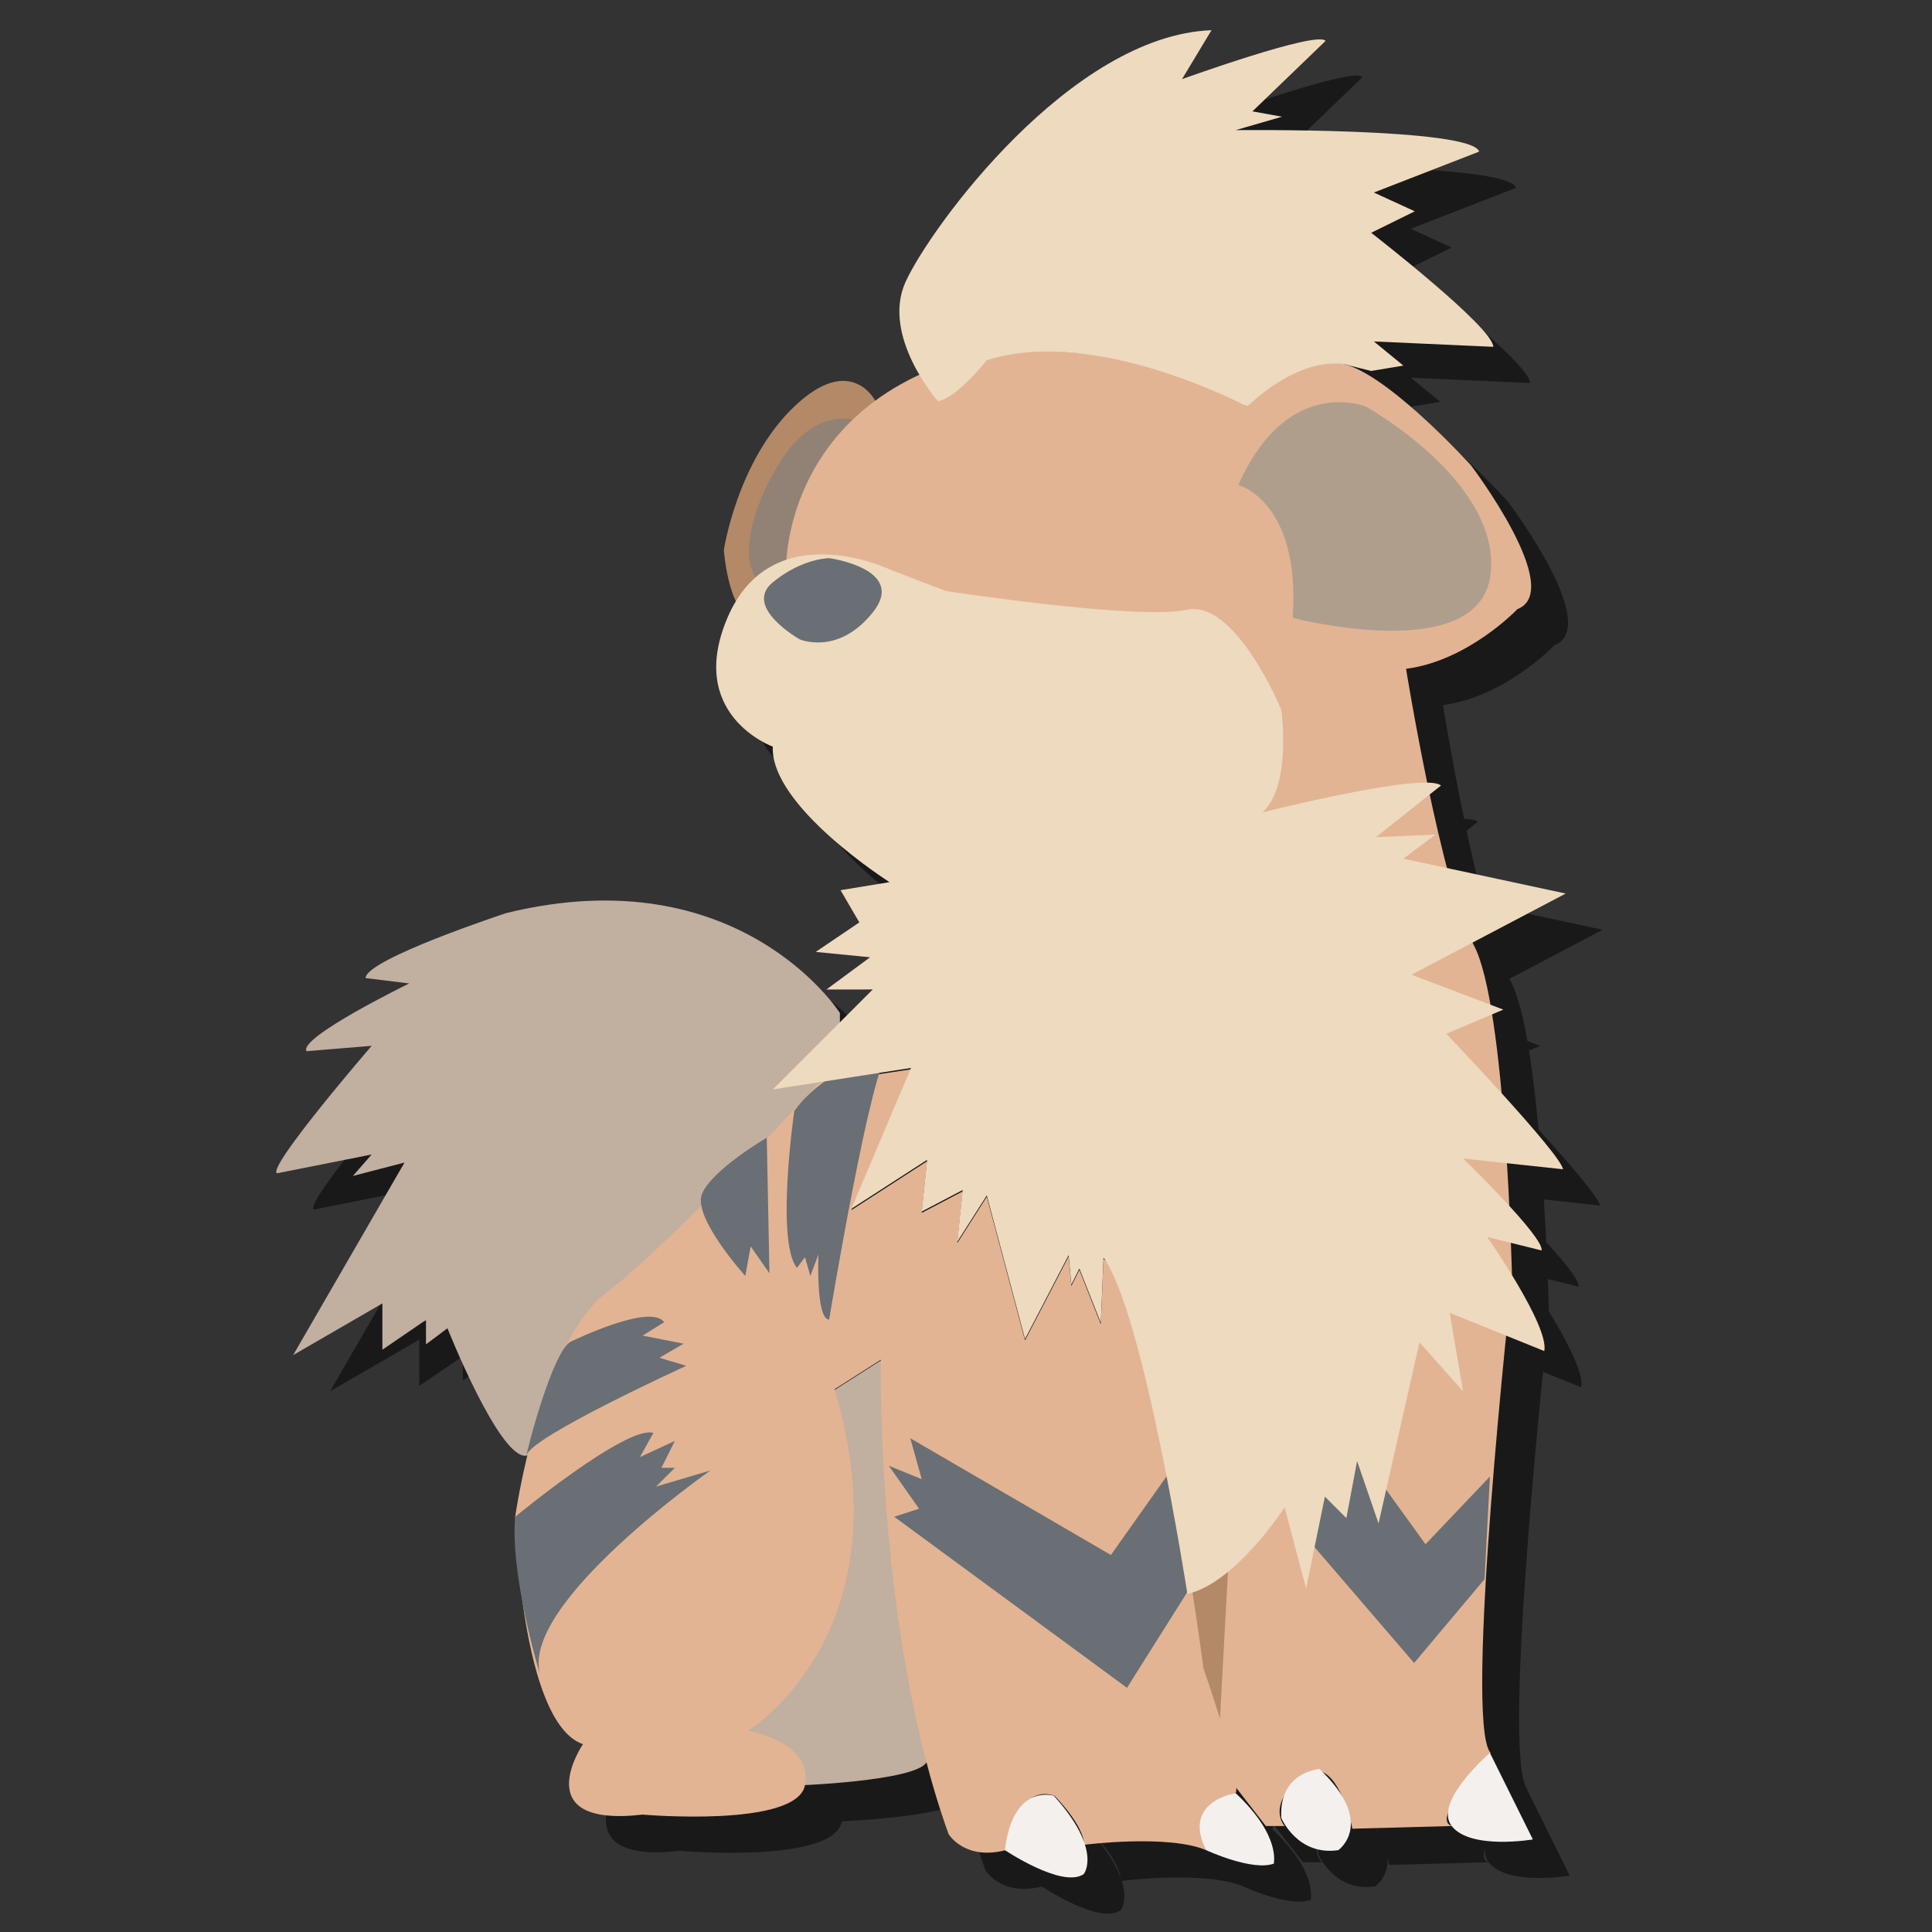 <?xml version="1.0" encoding="utf-8"?>
<!-- Generator: Adobe Illustrator 23.0.6, SVG Export Plug-In . SVG Version: 6.00 Build 0)  -->
<svg version="1.1" id="Layer_1" xmlns="http://www.w3.org/2000/svg" xmlns:xlink="http://www.w3.org/1999/xlink" x="0px" y="0px"
	 viewBox="0 0 288 288" style="enable-background:new 0 0 288 288;" xml:space="preserve">
<rect x="0" y="0" width="288" height="288" fill="#333333" stroke="none"/>
<style type="text/css">
	.st0{opacity:0.5;}
	.st1{fill:#C1AFA0;}
	.st2{fill:#B48967;}
	.st3{fill:#918275;}
	.st4{fill:#E2B494;}
	.st5{fill:#B09E8D;}
	.st6{fill:#696F74;}
	.st7{fill:#EEDABE;}
	.st8{fill:#F3F0ED;}
</style>
<g class="st0">
	<path d="M129.9,212.6l6.9-4.4c0,0,6.1,56.1,6.9,59.3c0.8,3.2-18.2,4-18.2,4l-14.1-6.5l17-52.9L129.9,212.6z"/>
	<path d="M136,65.2c0,0-3.6-7.3-12.1,0.8s-10.5,21.4-10.5,21.4s0.8,10.9,5.2,10.1S136,65.2,136,65.2z"/>
	<path d="M132.8,68c0,0-5.7-2-10.9,6.1s-4.8,14.1-4.8,14.1s0.4,5.2,4,5.2s6.5-8.9,6.5-8.9L132.8,68z"/>
	<path d="M130.7,156.4c0,0-14.9-23.4-49.7-14.9c0,0-21,6.9-21,9.7l6.5,0.8c0,0-16.6,8.1-15.3,10.1l9.7-0.8c0,0-15.7,18.2-14.1,19
		l14.1-2.8l-2.8,3.2l7.7-2l-16.6,28.7l13.3-7.7v6.9l6-4.1l0.5-0.3v3.6l3.2-2.4c0,0,7.7,19.4,11.7,19s46.8-54.1,46.8-54.1V156.4z"/>
	<path d="M182.4,243.2l6.5-4.8v29.5C188.9,267.9,180,248.9,182.4,243.2z"/>
	<path d="M127.5,166.9c0,0-21.4,23.4-31.5,31.1s-13.7,33.5-13.7,33.5s0.8,30.7,10.1,33.9c0,0-8.5,12.5,8.9,10.5c0,0,23,2,24.2-4.4
		c1.2-6.5-8.5-8.1-8.5-8.1s23.8-14.5,12.9-50.9l6.9-4.4c0,0-0.8,40.4,10.1,70.7c0,0,2.4,4,8.5,2.4c0,0,1.6-10.1,7.3-8.1
		c0,0,4.4,4.4,4.4,7.3c0,0,12.5-1.6,18.2,0.8c0,0,0-7.7,4.4-8.5c0,0,1.2-1.2-4.8-18.6c0,0-7.3-56.1-14.9-61l-0.4,9.7l-3.2-8.1
		l-1.2,2.4l-0.4-4.4l-6.5,12.5l-5.7-21.4l-4.4,6.9l0.8-7.7l-6.1,3.2l0.8-7.7l-11.3,7.3l8.9-21L127.5,166.9z"/>
	<path d="M122.7,89.8c0,0-0.4-26.2,31.9-32.3c0,0,29.5-0.4,36.7,8.5c0,0,8.5-8.5,15.3-6.1c6.9,2.4,18.2,14.9,18.2,14.9
		s14.1,18.6,6.9,21.4c0,0-7.3,7.7-16.6,8.9c0,0,5.2,32.3,10.1,41.2c4.8,8.9,5.7,49.7,5.7,49.7s-7.3,66.2-3.2,70.7
		c0,0-9.3,10.1-5.7,10.9l-14.9,0.4c0,0-2.4-12.1-7.7-7.7c-5.2,4.4-2.4,7.3-2.4,7.3h-2.8l-9.7-12.5l2.8-2.4l1.6-29.5L122.7,89.8z"/>
	<path d="M190.1,77.7c0,0,9.3,2.4,8.1,19.8c0,0,27.9,7.3,29.5-6.5s-18.6-25-18.6-25S197.4,61.2,190.1,77.7z"/>
	<polygon points="206.6,219.8 218,235.6 227.6,225.5 226.8,240.8 216.3,253.3 198.6,232.7 	"/>
	<polygon points="141.2,219.8 171.1,237.2 180.8,223.5 183.2,241.6 173.5,257 138.8,231.5 142.5,230.3 138,223.9 142.9,225.9 	"/>
	<path d="M123.9,171c0,0-2.8,19.4,0.4,23.4l1.2-1.6l0.8,2.8l1.2-3.2c0,0-0.4,9.7,1.6,9.7c0,0,6.5-39.2,8.9-39.6
		C140.4,162.1,129.5,163.3,123.9,171z"/>
	<path d="M119.8,175l0.4,20.2l-2.8-4l-0.8,4.4c0,0-7.7-8.5-6.5-12.1C111.4,179.9,119.8,175,119.8,175z"/>
	<path d="M90.8,205.3c0,0,11.7-5.7,13.7-2.8l-3.2,2l6.1,1.2l-2.4,1.4l-1.2,0.7l4,1.2c0,0-23,10.5-23.8,13.3
		C83.9,222.2,88,206.1,90.8,205.3z"/>
	<path d="M82.3,231.5c0,0,16.6-13.7,20.6-12.5l-2,3.6l5.2-2.4l-2,4h2l-2.8,2.8l8.1-2.4c0,0-28.3,19.8-25.4,30.3
		C85.9,254.9,81.5,240,82.3,231.5z"/>
	<path d="M145.3,65.2c0,0-8.5-9.7-4.8-17.8s24.6-36.7,45.6-37.5l-4.4,7.3c0,0,20.2-7.3,21.4-5.7L192.2,22l4.4,0.8l-6.9,2
		c0,0,35.1-0.4,36.3,3.2l-15.7,6.1l6.1,2.8l-6.5,3.2c0,0,18.2,14.1,18.2,17l-17.8-0.8l4.4,3.6l-4.8,0.8l-3.2-0.8
		c0,0-6.1-2.4-15.3,6.1c-9.3,8.5,0,0,0,0s-22.6-12.1-38.8-6.9s0,0,0,0S148.1,64.8,145.3,65.2z"/>
	<path d="M146.5,93.5c0,0,28.7,4.4,35.9,2.8c7.3-1.6,14.1,14.9,14.1,14.9s1.6,11.3-2.8,15.3c0,0,24.2-6.1,26.6-4l-9.7,7.7l8.9-0.4
		l-4.8,3.6l24.2,5.2l-23,12.1l13.7,5.2l-8.5,3.6c0,0,17,17.8,17.4,20.2l-14.9-1.6c0,0,12.1,11.7,11.7,13.7l-8.1-2
		c0,0,9.3,13.3,8.5,17l-14.1-5.7l2,11.7l-6.5-7.3l-6.1,27l-3.2-9.3l-1.6,8.5l-3.2-3.2l-2.8,13.7l-3.2-12.1c0,0-7.3,11.3-14.5,12.9
		c-7.3,1.6,0,0,0,0s-6.5-42-12.5-50.1c-6.1-8.1,0,0,0,0l-0.4,9.7l-3.2-8.1l-1.2,2.4l-0.4-4.4l-6.5,12.5l-5.7-21.4l-4.4,6.9l0.8-7.7
		l-6.1,3.2l0.8-7.7l-11.3,7.3l8.9-21l-20.6,3.2l14.9-14.9h-6.9l6.5-4.8l-8.1-0.8l6.5-4.4l-2.8-4.8l7.3-1.2c0,0-17.8-11.3-17.4-20.2
		c0,0-13.3-4.8-6.5-19.8c6.9-14.9,24.2-6.5,24.2-6.5L146.5,93.5z"/>
	<path d="M129.1,88.6c0,0,11.7,1.6,6.5,8.1s-10.9,4-10.9,4s-8.5-4.8-4-8.5C125.1,88.6,129.1,88.6,129.1,88.6z"/>
	<path d="M162.6,273.1c0,0-6.1-2-7.3,8.1c0,0,8.5,5.7,11.7,3.6C167.1,284.8,169.9,281.2,162.6,273.1z"/>
	<path d="M189.7,272.7c0,0-8.1,1.2-4.4,8.5c0,0,6.9,3.2,10.1,2C195.3,283.2,196.6,279.2,189.7,272.7z"/>
	<path d="M202.2,269.1c0,0-6.1,0.4-5.7,7.3c0,0,2.4,5.7,8.5,4.8C205,281.2,210.7,277.2,202.2,269.1z"/>
	<path d="M227.6,266.7c0,0-8.5,7.3-5.7,10.9s12.1,2,12.1,2L227.6,266.7z"/>
</g>
<g>
	<path class="st1" d="M124.4,207.2l6.9-4.4c0,0,6.1,56.1,6.9,59.3c0.8,3.2-18.2,4-18.2,4l-14.1-6.5l17-52.9L124.4,207.2z"/>
	<path class="st2" d="M130.5,59.8c0,0-3.6-7.3-12.1,0.8S107.9,82,107.9,82s0.8,10.9,5.2,10.1S130.5,59.8,130.5,59.8z"/>
	<path class="st3" d="M127.3,62.6c0,0-5.7-2-10.9,6.1s-4.8,14.1-4.8,14.1s0.4,5.2,4,5.2s6.5-8.9,6.5-8.9L127.3,62.6z"/>
	<path class="st1" d="M125.2,151c0,0-14.9-23.4-49.7-14.9c0,0-21,6.9-21,9.7l6.5,0.8c0,0-16.6,8.1-15.3,10.1l9.7-0.8
		c0,0-15.7,18.2-14.1,19l14.1-2.8l-2.8,3.2l7.7-2L43.7,202l13.3-7.7v6.9l6-4.1l0.5-0.3v3.6l3.2-2.4c0,0,7.7,19.4,11.7,19
		s46.8-54.1,46.8-54.1V151z"/>
	<path class="st2" d="M176.9,237.8l6.5-4.8v29.5C183.4,262.5,174.5,243.5,176.9,237.8z"/>
	<path class="st4" d="M122,161.5c0,0-21.4,23.4-31.5,31.1s-13.7,33.5-13.7,33.5s0.8,30.7,10.1,33.9c0,0-8.5,12.5,8.9,10.5
		c0,0,23,2,24.2-4.4c1.2-6.5-8.5-8.1-8.5-8.1s23.8-14.5,12.9-50.9l6.9-4.4c0,0-0.8,40.4,10.1,70.7c0,0,2.4,4,8.5,2.4
		c0,0,1.6-10.1,7.3-8.1c0,0,4.4,4.4,4.4,7.3c0,0,12.5-1.6,18.2,0.8c0,0,0-7.7,4.4-8.5c0,0,1.2-1.2-4.8-18.6c0,0-7.3-56.1-14.9-61
		l-0.4,9.7l-3.2-8.1l-1.2,2.4l-0.4-4.4l-6.5,12.5l-5.7-21.4l-4.4,6.9l0.8-7.7l-6.1,3.2l0.8-7.7l-11.3,7.3l8.9-21L122,161.5z"/>
	<path class="st4" d="M117.2,84.4c0,0-0.4-26.2,31.9-32.3c0,0,29.5-0.4,36.7,8.5c0,0,8.5-8.5,15.3-6.1c6.9,2.4,18.2,14.9,18.2,14.9
		s14.1,18.6,6.9,21.4c0,0-7.3,7.7-16.6,8.9c0,0,5.2,32.3,10.1,41.2c4.8,8.9,5.7,49.7,5.7,49.7s-7.3,66.2-3.2,70.7
		c0,0-9.3,10.1-5.7,10.9l-14.9,0.4c0,0-2.4-12.1-7.7-7.7c-5.2,4.4-2.4,7.3-2.4,7.3h-2.8l-9.7-12.5l2.8-2.4l1.6-29.5L117.2,84.4z"/>
	<path class="st5" d="M184.6,72.3c0,0,9.3,2.4,8.1,19.8c0,0,27.9,7.3,29.5-6.5s-18.6-25-18.6-25S191.9,55.8,184.6,72.3z"/>
	<polygon class="st6" points="201.1,214.4 212.5,230.2 222.1,220.1 221.3,235.4 210.8,247.9 193.1,227.3 	"/>
	<polygon class="st6" points="135.7,214.4 165.6,231.8 175.3,218.1 177.7,236.2 168,251.6 133.3,226.1 137,224.9 132.5,218.5 
		137.4,220.5 	"/>
	<path class="st6" d="M118.4,165.6c0,0-2.8,19.4,0.4,23.4l1.2-1.6l0.8,2.8l1.2-3.2c0,0-0.4,9.7,1.6,9.7c0,0,6.5-39.2,8.9-39.6
		C134.9,156.7,124,157.9,118.4,165.6z"/>
	<path class="st6" d="M114.3,169.6l0.4,20.2l-2.8-4l-0.8,4.4c0,0-7.7-8.5-6.5-12.1C105.9,174.5,114.3,169.6,114.3,169.6z"/>
	<path class="st6" d="M85.3,199.9c0,0,11.7-5.7,13.7-2.8l-3.2,2l6.1,1.2l-2.4,1.4l-1.2,0.7l4,1.2c0,0-23,10.5-23.8,13.3
		C78.4,216.8,82.5,200.7,85.3,199.9z"/>
	<path class="st6" d="M76.8,226.1c0,0,16.6-13.7,20.6-12.5l-2,3.6l5.2-2.4l-2,4h2l-2.8,2.8l8.1-2.4c0,0-28.3,19.8-25.4,30.3
		C80.4,249.5,76,234.6,76.8,226.1z"/>
	<path class="st7" d="M139.8,59.8c0,0-8.5-9.7-4.8-17.8s24.6-36.7,45.6-37.5l-4.4,7.3c0,0,20.2-7.3,21.4-5.7l-10.9,10.5l4.4,0.8
		l-6.9,2c0,0,35.1-0.4,36.3,3.2l-15.7,6.1l6.1,2.8l-6.5,3.2c0,0,18.2,14.1,18.2,17l-17.8-0.8l4.4,3.6l-4.8,0.8l-3.2-0.8
		c0,0-6.1-2.4-15.3,6.1c-9.3,8.5,0,0,0,0s-22.6-12.1-38.8-6.9s0,0,0,0S142.6,59.4,139.8,59.8z"/>
	<path class="st7" d="M141,88.1c0,0,28.7,4.4,35.9,2.8c7.3-1.6,14.1,14.9,14.1,14.9s1.6,11.3-2.8,15.3c0,0,24.2-6.1,26.6-4l-9.7,7.7
		l8.9-0.4l-4.8,3.6l24.2,5.2l-23,12.1l13.7,5.2l-8.5,3.6c0,0,17,17.8,17.4,20.2l-14.9-1.6c0,0,12.1,11.7,11.7,13.7l-8.1-2
		c0,0,9.3,13.3,8.5,17l-14.1-5.7l2,11.7l-6.5-7.3l-6.1,27l-3.2-9.3l-1.6,8.5l-3.2-3.2l-2.8,13.7l-3.2-12.1c0,0-7.3,11.3-14.5,12.9
		c-7.3,1.6,0,0,0,0s-6.5-42-12.5-50.1c-6.1-8.1,0,0,0,0l-0.4,9.7l-3.2-8.1l-1.2,2.4l-0.4-4.4l-6.5,12.5l-5.7-21.4l-4.4,6.9l0.8-7.7
		l-6.1,3.2l0.8-7.7l-11.3,7.3l8.9-21l-20.6,3.2l14.9-14.9h-6.9l6.5-4.8l-8.1-0.8l6.5-4.4l-2.8-4.8l7.3-1.2c0,0-17.8-11.3-17.4-20.2
		c0,0-13.3-4.8-6.5-19.8c6.9-14.9,24.2-6.5,24.2-6.5L141,88.1z"/>
	<path class="st6" d="M123.6,83.2c0,0,11.7,1.6,6.5,8.1s-10.9,4-10.9,4s-8.5-4.8-4-8.5C119.6,83.2,123.6,83.2,123.6,83.2z"/>
	<path class="st8" d="M157.1,267.7c0,0-6.1-2-7.3,8.1c0,0,8.5,5.7,11.7,3.6C161.6,279.4,164.4,275.8,157.1,267.7z"/>
	<path class="st8" d="M184.2,267.3c0,0-8.1,1.2-4.4,8.5c0,0,6.9,3.2,10.1,2C189.8,277.8,191.1,273.8,184.2,267.3z"/>
	<path class="st8" d="M196.7,263.7c0,0-6.1,0.4-5.7,7.3c0,0,2.4,5.7,8.5,4.8C199.5,275.8,205.2,271.8,196.7,263.7z"/>
	<path class="st8" d="M222.1,261.3c0,0-8.5,7.3-5.7,10.9s12.1,2,12.1,2L222.1,261.3z"/>
</g>
</svg>
